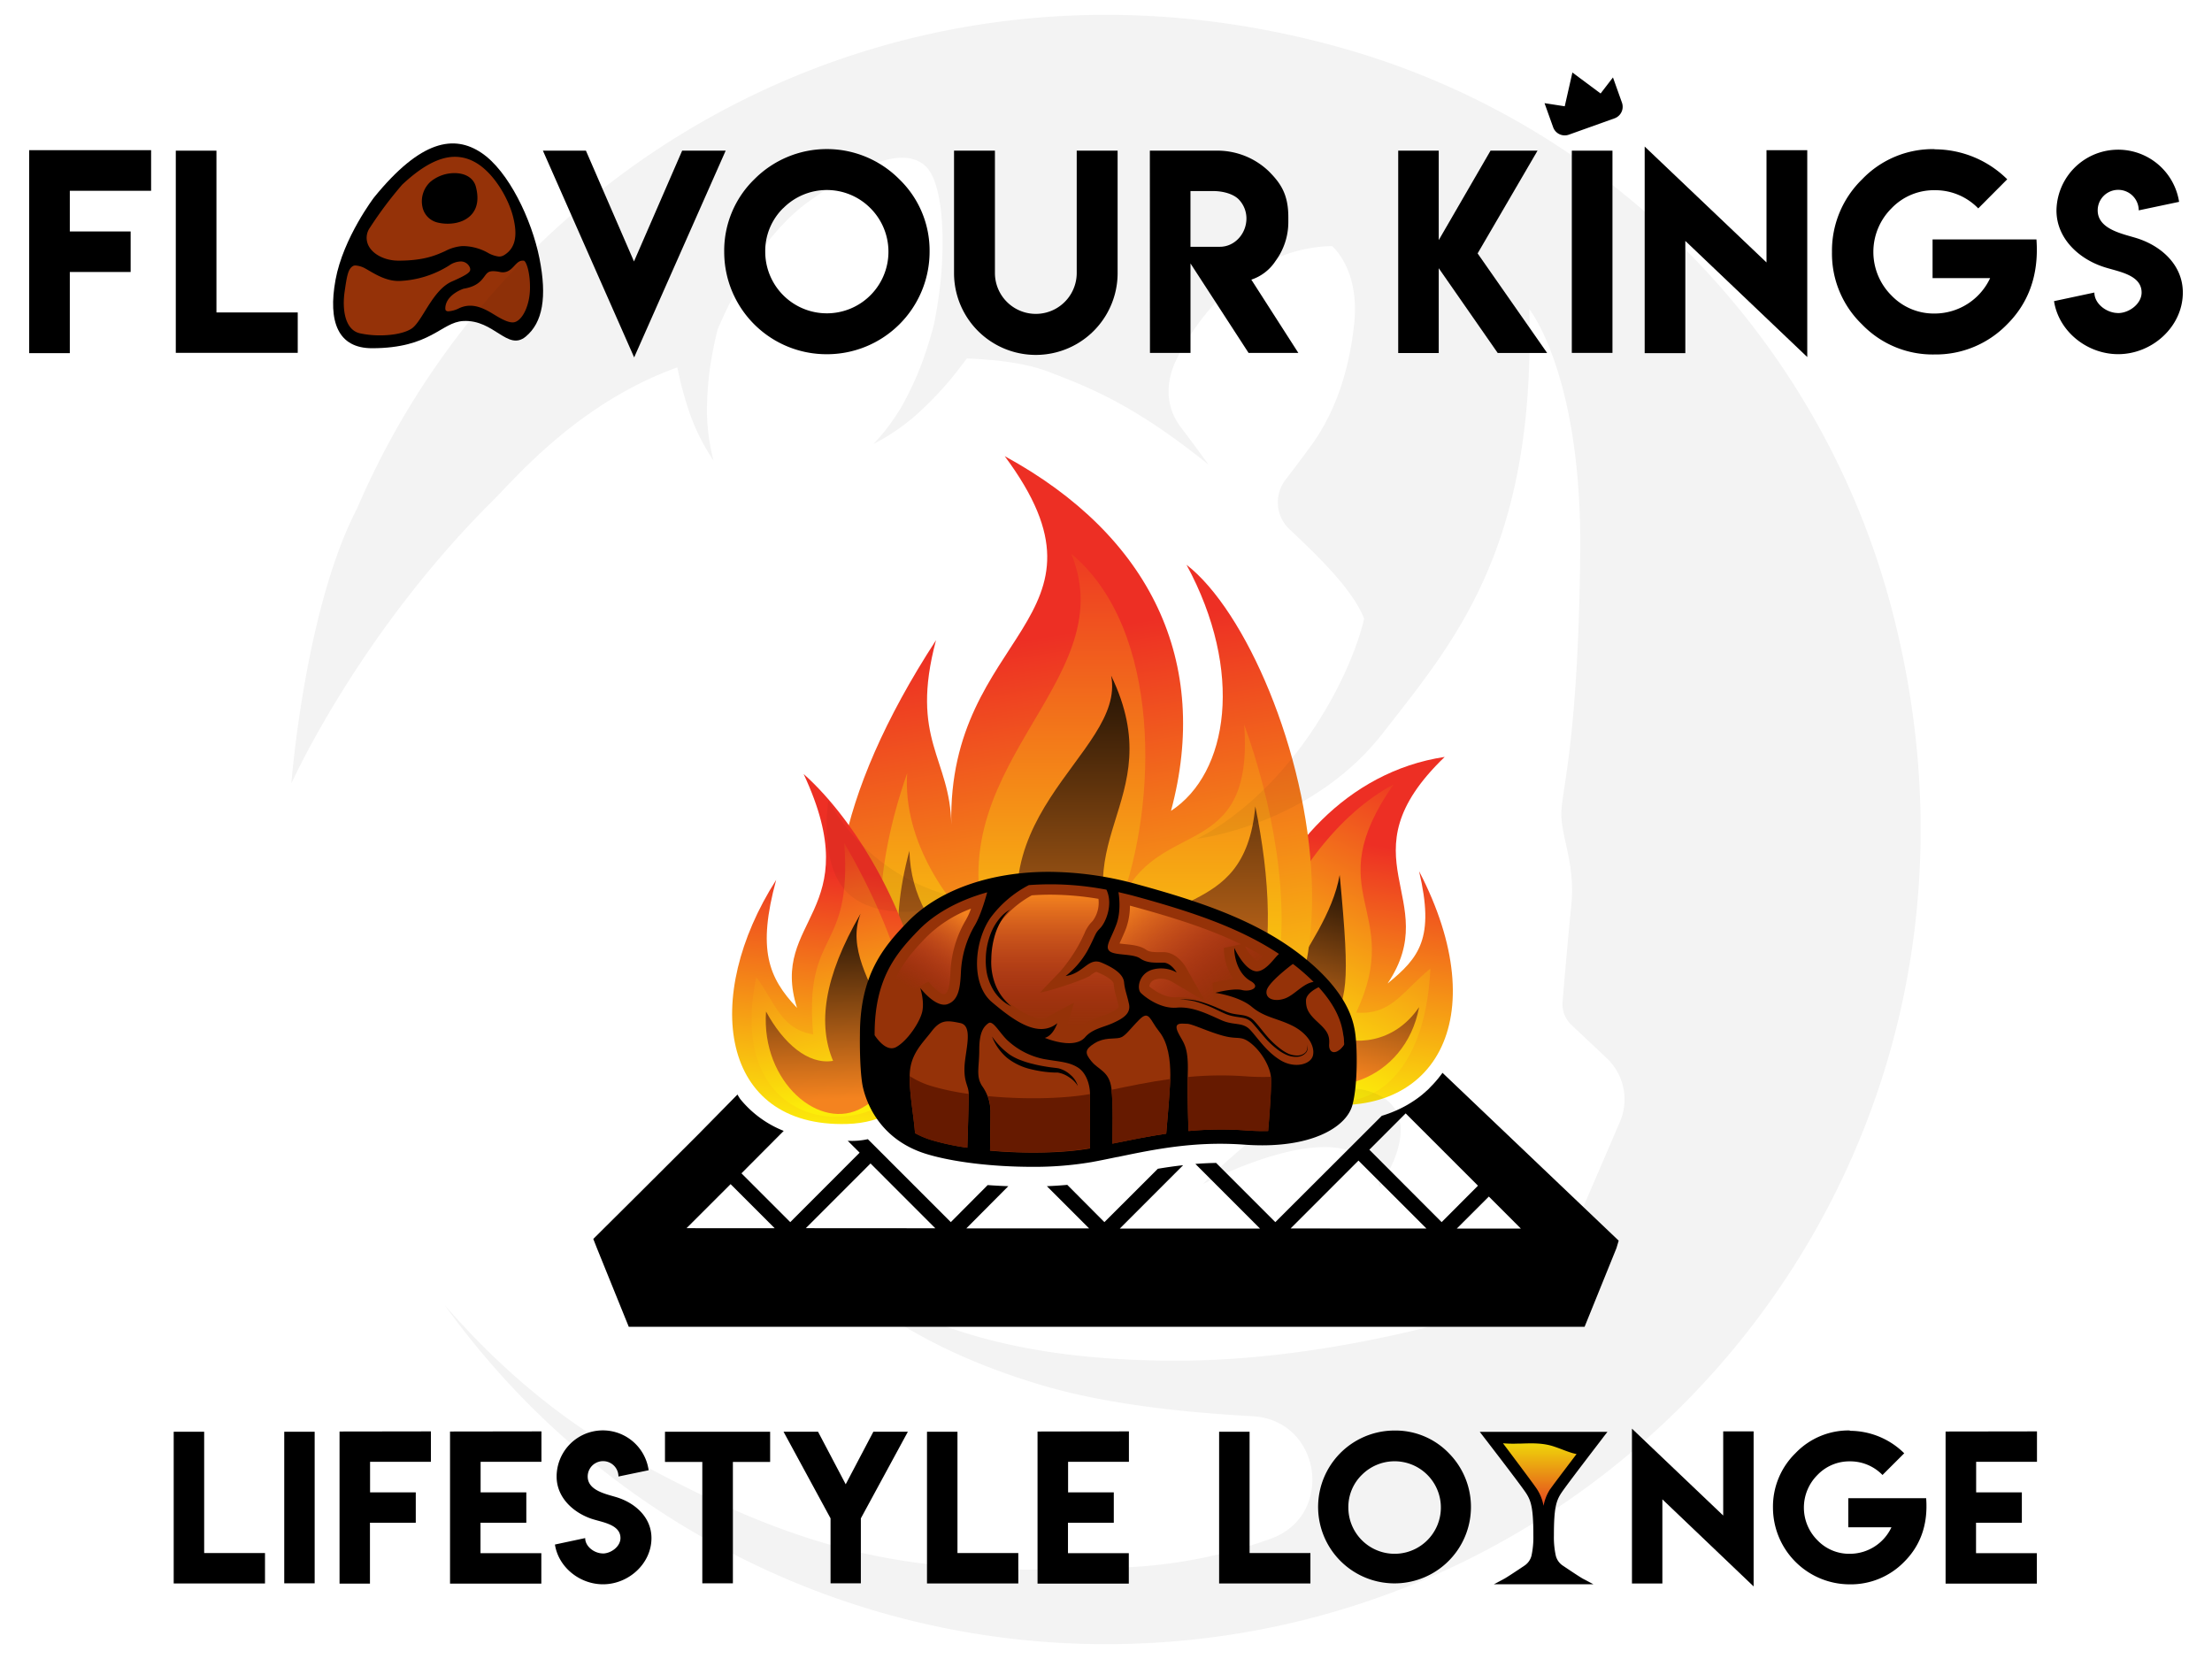 <svg xmlns="http://www.w3.org/2000/svg" xmlns:xlink="http://www.w3.org/1999/xlink" viewBox="0 0 800 600"><defs><style>.cls-1{isolation:isolate;}.cls-2{fill:url(#linear-gradient);}.cls-12,.cls-14,.cls-15,.cls-18,.cls-3,.cls-6,.cls-9{mix-blend-mode:screen;}.cls-3{fill:url(#linear-gradient-2);}.cls-4{fill:url(#linear-gradient-3);}.cls-5{fill:url(#linear-gradient-4);}.cls-6{fill:url(#linear-gradient-5);}.cls-7{fill:url(#linear-gradient-6);}.cls-8{fill:url(#linear-gradient-7);}.cls-9{fill:url(#linear-gradient-8);}.cls-10{fill:url(#linear-gradient-9);}.cls-11{fill:url(#linear-gradient-10);}.cls-12{fill:url(#linear-gradient-11);}.cls-13{fill:#953208;}.cls-14{fill:url(#linear-gradient-12);}.cls-15{fill:url(#linear-gradient-13);}.cls-16{fill:#661a00;}.cls-17{fill:#a91b25;}.cls-18{fill:url(#linear-gradient-14);}.cls-19{opacity:0.05;}</style><linearGradient id="linear-gradient" x1="556.56" y1="548.66" x2="556.56" y2="520.18" gradientUnits="userSpaceOnUse"><stop offset="0" stop-color="#ed2f24"/><stop offset="1" stop-color="#fced09"/></linearGradient><linearGradient id="linear-gradient-2" x1="391.03" y1="221.29" x2="391.03" y2="382.74" gradientUnits="userSpaceOnUse"><stop offset="0"/><stop offset="1" stop-color="#f4831f"/></linearGradient><linearGradient id="linear-gradient-3" x1="571.1" y1="305.44" x2="586.44" y2="402.03" gradientTransform="matrix(-1, 0, 0, 1, 1066.83, 0)" xlink:href="#linear-gradient"/><linearGradient id="linear-gradient-4" x1="545.34" y1="283.93" x2="596.15" y2="388.03" gradientTransform="matrix(-1, 0, 0, 1, 1066.83, 0)" xlink:href="#linear-gradient"/><linearGradient id="linear-gradient-5" x1="564.23" y1="312.6" x2="586.15" y2="387.32" gradientTransform="matrix(-1, 0, 0, 1, 1066.83, 0)" xlink:href="#linear-gradient-2"/><linearGradient id="linear-gradient-6" x1="373.81" y1="230.91" x2="402.65" y2="412.55" xlink:href="#linear-gradient"/><linearGradient id="linear-gradient-7" x1="390.96" y1="188.43" x2="390.96" y2="389.97" xlink:href="#linear-gradient"/><linearGradient id="linear-gradient-8" x1="391.65" y1="221.74" x2="391.65" y2="382.74" xlink:href="#linear-gradient-2"/><linearGradient id="linear-gradient-9" x1="311.49" y1="319.22" x2="326.11" y2="411.26" gradientTransform="translate(83.78 -71.87) rotate(14.54)" xlink:href="#linear-gradient"/><linearGradient id="linear-gradient-10" x1="290.38" y1="311.12" x2="333.44" y2="399.34" gradientTransform="translate(83.78 -71.87) rotate(14.54)" xlink:href="#linear-gradient"/><linearGradient id="linear-gradient-11" x1="307.17" y1="327.59" x2="328.34" y2="399.76" gradientTransform="translate(83.78 -71.87) rotate(14.54)" xlink:href="#linear-gradient-2"/><linearGradient id="linear-gradient-12" x1="380.87" y1="323.21" x2="380.87" y2="371.02" gradientUnits="userSpaceOnUse"><stop offset="0" stop-color="#f4831f"/><stop offset="1" stop-color="#be222d" stop-opacity="0"/></linearGradient><linearGradient id="linear-gradient-13" x1="331.34" y1="358.88" x2="349.41" y2="330.73" gradientUnits="userSpaceOnUse"><stop offset="0" stop-color="#be222d" stop-opacity="0"/><stop offset="1" stop-color="#f4831f"/></linearGradient><linearGradient id="linear-gradient-14" x1="412.95" y1="322.07" x2="443.18" y2="360.07" xlink:href="#linear-gradient-12"/></defs><g class="cls-1"><g id="Layer_1" data-name="Layer 1"><path class="cls-2" d="M558.25,548.66s3.11-8.46,4.8-9.87,10.43-14.66,10.43-14.66l-9-4-24.81.28,13.53,18.33Z"/><path d="M73.84,517.81v43.87h22v11H62.82V517.81Z"/><path d="M102.8,517.81h11v54.82h-11Z"/><path d="M155.84,517.68v11h-22v11.05h16.53v11H133.8v22h-11v-55Z"/><path d="M195.82,517.68v11h-22v11.05h16.53v11H173.78v11h22v11H162.76v-55Z"/><path d="M218,561.84c3,0,6.4-2.53,6.4-5.57,0-5-6.72-5.71-10.51-7-6.68-2.28-12.58-7.76-12.58-15.23a16.72,16.72,0,0,1,33.28-2.31L223.67,534a5.56,5.56,0,0,0-11.12,0c0,4.93,6.25,6.25,10.06,7.38,6.91,2,13,7.26,13,14.89,0,9.25-8.29,16.71-17.52,16.71-8.48,0-16.14-6.22-17.39-14.38l10.94-2.33c0,3.06,3.33,5.55,6.42,5.55Z"/><path d="M278.53,517.81v10.92H265.06v43.9H254v-43.9h-13.5V517.81Z"/><path d="M295.86,517.81l10,19,10-19h12.48l-17,31.32v23.5H300.38v-23.5l-17-31.32Z"/><path d="M346.28,517.81v43.87h22v11H335.26V517.81Z"/><path d="M408.29,517.68v11h-22v11.05h16.53v11H386.25v11h22v11H375.24v-55Z"/><path d="M451.93,517.81v43.87h22v11H440.91V517.81Z"/><path d="M524,525.57a27.64,27.64,0,1,1-19.65-8.2A26.81,26.81,0,0,1,524,525.57Zm-31.45,7.82a16.25,16.25,0,0,0-4.9,11.8,16.73,16.73,0,1,0,4.9-11.8Z"/><path d="M623.22,548.11V517.68h11v56.07l-33-31.49v30.43h-11v-56Z"/><path d="M669,517.47a28,28,0,0,1,19.69,8.13l-7.86,7.85a16.22,16.22,0,0,0-11.76-4.93,15.94,15.94,0,0,0-11.77,4.93,16.66,16.66,0,0,0,0,23.6,15.88,15.88,0,0,0,11.77,4.9,16.64,16.64,0,0,0,15-9.59H668.46V541.85h28.16c.78,10.25-2.58,17.68-8,23.06A26.93,26.93,0,0,1,669,573a27.79,27.79,0,0,1-27.78-27.78,27,27,0,0,1,8.16-19.68,26.55,26.55,0,0,1,19.62-8.2Z"/><path d="M736.7,517.68v11h-22v11.05h16.53v11H714.66v11h22v11H703.65v-55Z"/><path d="M580,519.59l1.35-1.74H535.18l1.35,1.75c.13.17,13.45,17.43,15.42,20.45,1.84,2.83,2.61,5.58,2.61,15.3a31.66,31.66,0,0,1-.67,7.26,6.1,6.1,0,0,1-2.53,3.61c-2.19,1.47-6.23,4.16-7.31,4.75l-3.77,2h36l-3.78-2c-1.15-.62-5.18-3.33-7.31-4.76a6.08,6.08,0,0,1-2.51-3.56,31,31,0,0,1-.69-7.3c0-9.72.77-12.47,2.62-15.3C566.59,537,579.91,519.77,580,519.59Zm-19.31,18.89a16.3,16.3,0,0,0-2.44,6.13,16.46,16.46,0,0,0-2.44-6.13c-1.22-1.87-12.24-16.5-12.24-16.5a43.4,43.4,0,0,0,5.48.11c.58,0,.93,0,.93,0,4-.13,8.09-.3,12.2,1.12,3,1,5.7,2.27,8,2.66C570.22,525.85,561.62,537.12,560.73,538.48Z"/><path class="cls-3" d="M453.51,291.4c-4,43.42-39.39,26.54-45,58.7-28.94-45.83,15.28-59.5-7.23-106.13,5.63,28.94-56.09,51.92-25.73,112.56-14.47,1.6-46.64-16.08-47.44-49a125.81,125.81,0,0,0-3,14.44c1.71,2.87,3.37,5.77,4.94,8.73L325,333c-.26-.64-.56-1.27-.83-1.91-2.5,43.17,24.4,71.25,68.28,71.25C461.41,402.35,464,342.06,453.51,291.4Z"/><path class="cls-4" d="M513.23,315.08c5.7,24.23.12,31.23-11.4,40.62,20.66-30.64-17.1-45.61,20.66-81.95C451.24,284.44,425.63,390.1,472,398.49,518.93,407,541,368.52,513.23,315.08Z"/><path class="cls-5" d="M517.33,350.31c-10,8-13.93,16.91-26.87,15.92,17.78-37.61-14.28-42.6,13.51-82.5-39.19,20.66-68.58,91.71-36.34,109.73C491.85,407,515.34,392.1,517.33,350.31Z"/><path class="cls-6" d="M465.59,386.13c13.5,13.5,42.66,5,47.64-21.88-9.26,13.54-23.76,13.92-32.72,9.94,6.57-14.48,8-15.92,4-57.71C479.52,344.34,446.68,367.22,465.59,386.13Z"/><path class="cls-7" d="M338.52,231.53c-9.62,36.08,5.2,42.58,5.53,66.78-1.52-70,63.42-74,19.32-133.33,52.92,28.86,74.57,74.57,60.14,128.28,20.84-13.63,26.46-50.51,5.61-89,42.49,32.87,89.29,204.26-32.87,203.65C316.47,407.52,264,346.18,338.52,231.53Z"/><path class="cls-8" d="M328.09,279.63c-1.6,24.45,14.26,47.5,30.47,61.74C335.31,278,406.91,247.5,387.42,200.26c32.88,27.26,31.28,90.6,17.65,126.68,12.82-32.07,48.64-14.17,44.9-64.95,19.77,55.06,29.11,142.72-53.72,142.72C324.09,404.71,304,348.59,328.09,279.63Z"/><path class="cls-9" d="M328.9,307.7c.8,32.87,32.87,50.51,47.3,48.9-30.27-60.47,31.27-83.38,25.66-112.24,22.45,46.5-21.65,60.13,7.21,105.83C414.69,318.12,450,335,454,291.66,464.4,342.17,461.84,402.3,393,402.3,341.73,402.3,313.66,363.82,328.9,307.7Z"/><path class="cls-10" d="M280.71,318.23c-6.85,25.18-2.86,35.33,7.55,46.3-10.28-32.39,25.88-34.27,2.38-84.61,38.66,34.55,69,125,15.72,126.58C260.3,407.86,253.68,360.54,280.71,318.23Z"/><path class="cls-11" d="M273.52,353.39c7.14,9.55,8.64,18.6,20.59,20.74-3.5-38.43,14.25-29,11.22-69.24,18.69,31.78,44.27,94.6.09,98.88C287.14,405.54,265.5,391.71,273.52,353.39Z"/><path class="cls-12" d="M312.05,400.52c-15.39,9.08-36.83-9.17-35-34.68,6.26,11.49,15.19,19.33,24.24,17.83-5.47-13-3.57-29.94,9.95-53.21C301.56,354.73,344.22,381.56,312.05,400.52Z"/><path d="M373.36,422c-14.43,0-28.71-1.73-38.2-4.61-19.19-5.84-22.8-22.26-23.32-25.49-1-6.41-.85-16.62-.83-17.76,0-21.27,8.21-31.45,17.36-40.83,11.13-11.42,29.69-18,50.9-18a121.53,121.53,0,0,1,32,4.51c24.46,6.66,43.94,13.61,59.56,25.87,16.64,13.07,18.53,23.59,19.15,27,1,5.7,1.1,19.89-.9,27.09s-12.84,14.44-32.58,14.44c-2.19,0-4.48-.09-6.79-.26-2.77-.2-5.61-.3-8.44-.3-14.11,0-26.33,2.54-37.11,4.79l-.15,0c-3.22.67-6.26,1.3-9.23,1.84A124.15,124.15,0,0,1,373.36,422Z"/><path d="M485.18,373.59c-.77-4.32-3.17-12.93-17.37-24.09-15-11.78-33.61-18.41-57.84-25-37.21-10.14-65.28-1-78.13,12.17-8.2,8.4-16,17.62-16,37.57,0,0-.25,10.64.77,16.86.65,4,4.39,16.9,19.95,21.63s42.43,5.58,57.32,2.88S427,407.48,450,409.17s33-5.76,34.35-10.65C486.2,392,486.07,378.54,485.18,373.59Z"/><path class="cls-13" d="M421.78,410c.45-5,1.49-17,1.49-21.2,0-5.34-.76-11.69-4.06-15.76s-3.56-7.87-7.12-4.32-5.08,6.1-7.11,6.61-5.59-.25-9.15,2-3.56,3.56-1,6.61,6.36,3.56,7.12,9.65c.7,5.59.4,15.81.35,20C408.25,412.42,414.73,411.05,421.78,410Z"/><path class="cls-13" d="M358.35,331.77c-5.94,8.3-7.49,24,.38,30.65s16.8,13.22,23.66,7.63c0,0-1.47,4.53-4.52,5.3,0,0,10.54,4.5,14.61-.26,2.58-3,6.65-3.55,10-5.08s6.6-3.3,5.84-6.86-1.52-5.08-1.78-7.87-3.3-5.08-8.13-7.12S392,352,385.41,353a31.26,31.26,0,0,0,7.88-9.15c3-5.58,2.54-6.09,4.57-8.13s4.82-8.62,2.3-13.95a106.32,106.32,0,0,0-28.06-1.66A40.45,40.45,0,0,0,358.35,331.77Z"/><path class="cls-14" d="M386.64,373.5a14,14,0,0,1-1.58-.1,15.94,15.94,0,0,0,.92-2.19l2.45-8.56L380,367.12a5.13,5.13,0,0,1-3.42,1.25h0c-4.89,0-11.75-5.75-15.43-8.84-6-5-4.82-18.46.25-25.56a36.83,36.83,0,0,1,11.76-10.16c2.17-.16,4.39-.24,6.62-.24a106.1,106.1,0,0,1,17.49,1.51,11.12,11.12,0,0,1-2.08,8,12.9,12.9,0,0,0-3,4.53c-.45,1-1.07,2.33-2.23,4.46a59.63,59.63,0,0,1-6.41,9.16L376.11,359c3.93-.6,16.35-4.8,18.21-6.18a7.37,7.37,0,0,1,2.12-1.32,1.35,1.35,0,0,1,.47.13c5.63,2.37,5.83,4,5.84,4a26.36,26.36,0,0,0,1,5.07c.27,1,.55,2,.82,3.26.13.57-1,1.39-3.73,2.64-.81.37-1.75.7-2.74,1-2.68.94-6,2.11-8.51,5C389,373.35,387.66,373.5,386.64,373.5Z"/><path class="cls-13" d="M394.22,395.79c0-3.16-1.18-7.74-4.49-9.77s-6.6-2-12.19-3a27.16,27.16,0,0,1-12.71-6.35c-3.05-2.54-5.59-7.88-7.36-6.61s-3.31,3.31-3.31,9.66-1.27,9.4,1,13a16,16,0,0,1,3.05,9.65c0,2.83-.11,10.68-.15,13.78,12.94,1.17,26.87.87,36.18-.81C394.25,411.09,394.22,398.42,394.22,395.79Z"/><path class="cls-13" d="M324.18,378.65c4.07-2.28,8.64-9.14,9.4-12.95s-.76-8.39-.76-8.39,5.59,7.37,9.91,5.84,4.57-6.86,4.83-12.19a36.87,36.87,0,0,1,4.82-16c2.45-3.91,4.49-11.65,4.65-12.24-10.75,3-19.16,7.89-24.71,13.59-8.2,8.4-16,17.62-16,37.57,0,0,0,.18,0,.51C317.26,375.82,320.71,380.61,324.18,378.65Z"/><path class="cls-15" d="M322.41,375.32a6.63,6.63,0,0,1-2.3-2.11c.18-17.74,6.86-26,14.91-34.28a46.14,46.14,0,0,1,16.17-10.31,26.55,26.55,0,0,1-2,4.33,40.27,40.27,0,0,0-5.4,17.83c-.23,4.76-.53,8.19-2.32,8.82-1.1,0-3.85-2.23-5.65-4.57l-6.58,3.47a15.27,15.27,0,0,1,.64,6.45C329.32,367.8,325.38,373.59,322.41,375.32Z"/><path class="cls-13" d="M459.6,389.07c-.5-3.56-3.3-8.64-7.11-11.69s-4.57-1.27-10.16-2.79-11.18-4.32-13-4.32-5.08-.76-3.3,3.05,3.81,4.57,3.55,14.48c-.19,7.61.11,17.2.26,21.25a124.49,124.49,0,0,1,20.63-.24c2.93.22,5.64.28,8.16.23C459,404.72,460,392,459.6,389.07Z"/><path class="cls-13" d="M350.35,395.68c0-3.05-1.78-4.07-1.52-9.91S352.13,371,347.3,370s-7.11-1.27-10.41,3.05-7.63,8.13-7.88,15.5c-.23,6.57,1.52,15.4,1.91,21.2a31,31,0,0,0,6.13,2.6,90,90,0,0,0,12.79,2.73C350,411.05,350.35,398.24,350.35,395.68Z"/><path d="M365.24,329a17.17,17.17,0,0,0-3.06,3.87,23.2,23.2,0,0,0-2.06,4.4,31.62,31.62,0,0,0-1.6,9.52,22.45,22.45,0,0,0,1.5,9.4,19.37,19.37,0,0,0,5.74,7.8,15.55,15.55,0,0,1-7.16-7.15,19.85,19.85,0,0,1-1.7-4.93,25.11,25.11,0,0,1-.38-5.18,26.35,26.35,0,0,1,2.16-10,19.34,19.34,0,0,1,2.7-4.39A13.24,13.24,0,0,1,365.24,329Z"/><path d="M358.78,374.87a26.91,26.91,0,0,0,6.45,6.58,19,19,0,0,0,4,2,31.91,31.91,0,0,0,4.36,1.34c1.48.39,3,.68,4.52.93.76.13,1.52.25,2.29.34l1.15.14.57.07.67.1a9.87,9.87,0,0,1,4.38,2.39,8.48,8.48,0,0,1,2.65,4,9.81,9.81,0,0,0-3.25-3.22,9.94,9.94,0,0,0-4-1.63l-.5,0h-.6l-1.2-.06c-.8-.05-1.6-.13-2.39-.22a44.66,44.66,0,0,1-4.73-.86,21.93,21.93,0,0,1-8.81-4.09A18.79,18.79,0,0,1,358.78,374.87Z"/><path class="cls-16" d="M402.28,413.65c6-1.24,12.46-2.61,19.5-3.63.41-4.53,1.29-14.76,1.46-19.78-7.73,1.05-14.79,2.56-21.26,3.9C402.61,399.81,402.33,409.54,402.28,413.65Z"/><path class="cls-17" d="M486.08,377.78c-.1-1.53-.23-2.89-.39-3.94a34.73,34.73,0,0,1-.88,4.79,6.07,6.07,0,0,1-.44,1.09A7.81,7.81,0,0,0,486.08,377.78Z"/><path class="cls-16" d="M350.35,395.68v-.05a91.42,91.42,0,0,1-13.45-2.83,30.71,30.71,0,0,1-7.9-3.63c-.11,6.54,1.57,15.07,1.92,20.7a31.51,31.51,0,0,0,6,2.5,90.27,90.27,0,0,0,12.94,2.74C350,411.1,350.35,398.24,350.35,395.68Z"/><path class="cls-16" d="M459.64,389.45a83.17,83.17,0,0,1-9.2-.19,125.92,125.92,0,0,0-20.85.26c-.12,7.28.15,15.79.29,19.54a124.78,124.78,0,0,1,20.56-.23c2.95.22,5.69.28,8.23.22C459,404.9,460,392.94,459.64,389.45Z"/><path class="cls-16" d="M394.22,395.79v-.11c-9.5,1.71-23.84,2-37,.74a15.07,15.07,0,0,1,1,5.86c0,2.83-.11,10.7-.15,13.8,12.95,1.15,26.89.84,36.17-.84h0C394.25,411.06,394.22,398.41,394.22,395.79Z"/><path class="cls-13" d="M467.48,371c-5.59-2.79-10.16-3-14.74-6.86s-13.21-5.08-13.21-5.08,6.61-1.78,9.66-1,7.11-1,3.05-3.3-5.85-7.62-5.85-11.94c0,0,3.3,7.37,7.37,8.38,3.39.85,6.8-4.27,8.29-5.72h0s.23-.24.51-.48c-14-9.28-30.88-15.09-52.11-20.88-2-.55-4-1-5.95-1.47.08.42,1.17,6.63-.79,11.78-2,5.34-4.32,8.13-2.29,9.66s8.38.76,10.93,2.54,5.59,1.52,8.38,1.52,4.83,3.56,4.83,3.56a11.55,11.55,0,0,0-8.9-1c-4.82,1.53-5.58,6.86-4.06,8.39s7.11,5.84,13,5.33S437.24,367,441.82,369s7.62.51,10.42,3.56,5.84,7.87,10.92,10.92,10.93,1.52,11.69-1.78S473.07,373.83,467.48,371Z"/><path class="cls-18" d="M468.91,381.36a7.61,7.61,0,0,1-3.81-1.11c-3.22-1.93-5.61-4.87-7.72-7.45-.76-.94-1.49-1.83-2.23-2.65a48.87,48.87,0,0,0,5.09,2,47.29,47.29,0,0,1,5.55,2.23c4.23,2.12,5.58,5.11,5.4,6.35a3.56,3.56,0,0,1-2.28.61Zm-18.52-14.24a20.72,20.72,0,0,0-3-.58,13.62,13.62,0,0,1-4-1l-1.51-.68c-4.19-1.9-9.39-4.27-15-4.27-.54,0-1.09,0-1.64.07-.21,0-.42,0-.63,0-3.75,0-7.52-2.68-8.93-3.9a2.88,2.88,0,0,1,2.13-2.49,6.7,6.7,0,0,1,2.05-.31,8.2,8.2,0,0,1,3.75.95l12.26,7.25-7-12.34c-.32-.56-3.26-5.46-8.1-5.46h-1.9c-1.91,0-3.3-.14-4.32-.85-2.12-1.48-4.94-1.77-7.66-2.05-.59-.06-1.33-.14-2-.23.2-.47.44-1,.65-1.45.49-1.1,1.12-2.47,1.71-4a24.33,24.33,0,0,0,1.41-8.24l.82.22c15.15,4.13,28.11,8.25,39.34,13.73l-6.18,1.33a20,20,0,0,0,3.46,11.32,43.32,43.32,0,0,0-7.53,1.3l.43,7.37c2.12.32,8.29,1.7,11.35,4.25Zm4.17-19.6c-1.06-.4-2.95-2.76-4.26-5.27,2.21,1.12,4.34,2.29,6.42,3.53A7.17,7.17,0,0,1,454.56,347.52Z"/><path class="cls-13" d="M475.1,355.14a77.73,77.73,0,0,0-6.81-6l-.69-.51a1.35,1.35,0,0,0-.22.14c-1.24.93-8.83,6.76-9.3,9.56-.51,3.05,3.05,4.06,6.6,2.79s6.6-5.5,10.41-6Z"/><path class="cls-13" d="M485.66,373.23c-.58-3.24-2.07-8.88-8.74-16.19h0s-4.59,2-4.59,4.83.76,4.58,4.06,7.63,4.58,4.57,4.32,8.13,2.84,4.11,5.44.07A41.66,41.66,0,0,0,485.66,373.23Z"/><path d="M472.44,377.34a3.77,3.77,0,0,1,.49,1.68,2.73,2.73,0,0,1-.59,1.69,4.51,4.51,0,0,1-3.22,1.5,8.43,8.43,0,0,1-3.55-.59,15,15,0,0,1-3.11-1.75,29.57,29.57,0,0,1-5.18-4.81c-1.56-1.75-3-3.65-4.53-5.28a5.71,5.71,0,0,0-2.77-1.56c-1.08-.27-2.24-.36-3.41-.58a15.58,15.58,0,0,1-3.45-1c-1.1-.46-2.12-1-3.18-1.48a47.52,47.52,0,0,0-6.43-2.6,20.08,20.08,0,0,0-6.84-1,18.88,18.88,0,0,1,7,.58,46.43,46.43,0,0,1,6.61,2.37l3.2,1.37a14.65,14.65,0,0,0,3.27.89c1.12.19,2.29.27,3.48.55A7.55,7.55,0,0,1,452,368a6.71,6.71,0,0,1,1.5,1.13c1.67,1.75,3,3.63,4.52,5.38a31.43,31.43,0,0,0,5,4.76,15.25,15.25,0,0,0,2.89,1.79,7.86,7.86,0,0,0,3.27.68,4.15,4.15,0,0,0,3-1.16A2.87,2.87,0,0,0,472.44,377.34Z"/><path d="M521.7,388c-.5.71-1.05,1.39-1.59,2.07q-.61.75-1.26,1.47c-.32.36-.65.72-1,1.07s-.69.71-1,1.05-.84.79-1.27,1.17-.75.66-1.14,1c-.62.51-1.25,1-1.9,1.46-.3.22-.62.44-.93.65-.57.38-1.14.75-1.73,1.11l-.83.5a44.14,44.14,0,0,1-9.31,4l-8.4,8.4-3.93,3.93L461.24,442l-21.41-21.41q-3.84.07-7.5.36l23.38,23.39-50.73,0,22.92-22.93c-3.14.35-6.19.79-9.15,1.29L399.42,442,386,428.52c-2.34.21-4.81.38-7.38.48l15.27,15.27-44.41,0L364.67,429q-3.78-.13-7.46-.4L343.87,442l-30-30a27.21,27.21,0,0,1-7.28.58l4.31,4.3L285.81,442l-17.65-17.65L283.44,409a38.61,38.61,0,0,1-15.72-11.52,17,17,0,0,1-1-1.63l-14.44,14.67-21.11,21.06-16.6,16.5,1.31,3.33,11.52,28.44H573.09l11.52-28.44.81-2.71ZM248.29,444.19l15.94-15.93,15.95,15.95Zm43.14,0,23.41-23.41,23.43,23.44Zm175.33.1,24.55-24.55,24.59,24.58Zm28.48-28.48,13.14-13.14,26.15,26.15L521.39,442Zm31.63,28.52,11.59-11.58,11.59,11.59Z"/><path d="M54.65,54.31V69H25.25V83.71h22V98.37h-22v29.35H10.55V54.31Z"/><path d="M78.28,54.49V113h29.4v14.61H63.58V54.49Z"/><path d="M229.35,129.26l-33-74.77h15.56l17.38,40.07,17.42-40.07h15.74Z"/><path d="M325.26,64.84A35.83,35.83,0,0,1,336.2,91.11a37.11,37.11,0,0,1-37.16,37,37,37,0,0,1-37.12-37,36,36,0,0,1,10.89-26.27,36.93,36.93,0,0,1,52.45,0Zm-42,10.43A21.69,21.69,0,0,0,276.76,91a22.28,22.28,0,1,0,38-15.75,22.2,22.2,0,0,0-31.45,0Z"/><path d="M389.41,98.73V54.49H404.2V98.78a29.58,29.58,0,0,1-59.16,0V54.49h14.79V98.73a14.79,14.79,0,0,0,29.58,0Z"/><path d="M415.86,54.49h23.86a26.86,26.86,0,0,1,19.15,7.45c4.45,4.45,7.07,8.51,7.07,16.6v1.91a23.71,23.71,0,0,1-4.62,13.93,16.74,16.74,0,0,1-8.76,6.76l17,26.49h-18l-21-32.35v32.35H415.9ZM450.79,79a9.9,9.9,0,0,0-2.9-7c-1.91-1.85-5.53-2.9-9.08-2.9h-8.26V89.25h5.68v0h4.9C446.48,89.29,450.79,84.57,450.79,79Z"/><path d="M520.34,54.49V86.84l18.73-32.35h17L534.4,91.65l25.14,36H541.66L520.34,97v30.67H505.68V54.49Z"/><path d="M568.47,54.49h14.7v73.14h-14.7Z"/><path d="M638.88,94.92V54.31h14.74v74.82l-44.1-42v40.6h-14.7V53Z"/><path d="M699.67,54a37.4,37.4,0,0,1,26.27,10.84L715.46,75.37a21.62,21.62,0,0,0-15.7-6.58,21.23,21.23,0,0,0-15.7,6.58,22.23,22.23,0,0,0,0,31.48,21.21,21.21,0,0,0,15.7,6.54,22.18,22.18,0,0,0,20-12.8H698.94v-14h37.57c1,13.67-3.44,23.59-10.66,30.76a35.92,35.92,0,0,1-26.23,10.85,35.45,35.45,0,0,1-26.17-10.85,35.55,35.55,0,0,1-10.89-26.22,36,36,0,0,1,10.89-26.27,35.39,35.39,0,0,1,26.17-10.93Z"/><path d="M766,113.23c4.06,0,8.54-3.37,8.54-7.43,0-6.67-9-7.61-14-9.36-8.92-3-16.79-10.36-16.79-20.32A22.31,22.31,0,0,1,788.1,73l-14.6,3.08a7.42,7.42,0,0,0-14.84,0c0,6.58,8.34,8.34,13.42,9.85,9.23,2.66,17.37,9.69,17.37,19.87,0,12.33-11.07,22.29-23.38,22.29-11.31,0-21.54-8.29-23.2-19.18l14.59-3.11c0,4.08,4.44,7.41,8.57,7.41Z"/><path d="M195.1,93.43c-2.79-14-11.16-31.6-21-38.17s-21.81-4.77-38.8,16.11c0,0-11.16,14.61-13.95,29.82s.92,24.75,13.19,24.75c21.3,0,25-9.42,33-9.84,11.16-.6,16,11,22.57,5.66C196.29,116.67,197.89,107.45,195.1,93.43Z"/><path class="cls-13" d="M137.42,121.29a33.86,33.86,0,0,1-7.26-.75c-5.51-1.25-6.42-8.84-5.53-15,.85-5.9,1.27-8.33,3.08-9.35a1.69,1.69,0,0,1,.85-.17,8.27,8.27,0,0,1,3,.79c.51.25,1.12.61,1.8,1,2.75,1.61,6.51,3.81,10.75,3.81h.35a36.49,36.49,0,0,0,18-5.62,7.52,7.52,0,0,1,4.06-1.43A3.5,3.5,0,0,1,170,96.94c.2,1.12.34,1.86-6.49,4.83-4.3,1.87-7.25,6.62-9.85,10.81-1.65,2.67-3.22,5.19-4.72,6.21C146.63,120.36,142.32,121.29,137.42,121.29Z"/><path class="cls-13" d="M185.42,116.6c-2,0-4.6-1.55-6.66-2.8l-1.06-.64c-2.19-1.29-4.82-2.6-7.66-2.6a9.2,9.2,0,0,0-3.93.89,10.25,10.25,0,0,1-3.87,1.13,1.29,1.29,0,0,1-1-.3c-.09-.12-.37-.64,0-2.12,1.05-3.81,5.81-5.54,6.42-5.74,4.86-.8,6.43-2.93,7.57-4.48.9-1.21,1.39-1.87,3.18-1.87a12.09,12.09,0,0,1,2.42.3,5.31,5.31,0,0,0,1,.11c2,0,3.18-1.26,4.23-2.38s1.78-1.83,3-1.83l.36,0c.86.1,2.4,4.22,2.25,10.4-.13,5.12-2.12,10-4.74,11.5A3,3,0,0,1,185.42,116.6Z"/><path class="cls-13" d="M144.09,94.27c-4.66,0-9-2.1-10.7-5.22a6.27,6.27,0,0,1,.37-6.67,141.2,141.2,0,0,1,11.69-15.59c7.2-6.76,13.46-10.08,19.09-10.08a14.69,14.69,0,0,1,6.78,1.69c6.77,3.44,12.36,12.77,14.19,19.8s.86,11.54-3.08,14a3.48,3.48,0,0,1-1.93.59h0a10.43,10.43,0,0,1-4.11-1.4A18.9,18.9,0,0,0,167.78,89h-.63A15.93,15.93,0,0,0,161,90.81C157.59,92.35,153.29,94.27,144.09,94.27ZM164.4,62.61a13.6,13.6,0,0,0-8.69,3.1,9.58,9.58,0,0,0-2.91,9.2,7.28,7.28,0,0,0,5.33,5.54,15.47,15.47,0,0,0,3.78.46c3.87,0,7.15-1.37,9-3.77s2.24-5.66,1.18-9.66C171.26,64.43,168.39,62.61,164.4,62.61Z"/><path d="M567.39,48.71l16.52-5.91a4.44,4.44,0,0,0,2.69-5.68L583.35,28l-4.47,5.81-10.2-7.59-2.77,12.22-7.31-1.13L561.71,46A4.45,4.45,0,0,0,567.39,48.71Z"/><g class="cls-19"><path d="M484.06,17C328.38-26.11,184.31,55.32,129.13,183.92c-18.92,36.38-23.76,99.43-23.76,99.43s24.12-53.85,72.84-102.26c8-7.91,30.84-35.33,66.77-48.22,0,.12,0,.24.07.37a122.79,122.79,0,0,0,4.86,17.51,76.1,76.1,0,0,0,8.16,15.83,73.62,73.62,0,0,1-2.39-17,116.8,116.8,0,0,1,1.13-16.78c.69-4.58,1.6-9.1,2.69-13.56C264.94,106.45,276,84.81,292.33,73c24.25-17.46,36.13-18.43,42.2-13.09s7.27,23.76,5.82,40a161.31,161.31,0,0,1-2.64,17.72c-1.25,4.72-2.7,9.4-4.42,14a115.57,115.57,0,0,1-7.11,15.24,74.1,74.1,0,0,1-10.28,13.7,77,77,0,0,0,14.79-9.92,126,126,0,0,0,12.72-13c2.16-2.6,4.24-5.29,6.25-8,9.09.32,20.59,1.43,29.24,4.69,16.73,6.31,32.25,12.86,58.2,33.71,0,0-5.08-7-10.09-13.62-5.3-7-5.43-15.24-2.28-22.75s21.83-42,57-42.68c0,0,10.19,8.24,8,28.37s-8.48,33.95-15.27,43.41c-2.89,4-6.43,8.68-9.54,12.73a13.38,13.38,0,0,0,1.43,17.89c8.17,7.74,22.8,21.27,27,32.38,0,0-4.29,21.14-22.72,46.12s-37.83,33.46-37.83,33.46,41.29-4.69,67.41-38.31c25.5-32.82,55.25-66.44,52.87-153.26,0,0,19.07,23.61,18.43,88s-6.15,84.06-6.79,93.12,5.17,18.75,3.55,34.59c-1.16,11.4-2.49,27-3.15,34.82a10.31,10.31,0,0,0,3.21,8.35l12.73,12a20.51,20.51,0,0,1,4.8,23.07l-21.37,49.66a28.34,28.34,0,0,1-17.28,15.77c-22.12,7.2-71,20.94-121.85,20.94-68.87,0-101.85-18.11-125.77-34.92,0,0,19.4,26.83,77.92,44,22.07,6.46,49.66,9.62,75.47,11,24.95,1.38,30,36,6.42,44.38a177.31,177.31,0,0,1-51.18,10.23c-72.75,3.23-109.93-.65-181.38-40.1-27.05-14.93-49.09-35.23-66-54.7A294.23,294.23,0,0,0,400,594.63c188.57,0,335.76-177.14,284.24-374.1C658.48,122,582.16,44.15,484.06,17Z"/><path d="M498.92,429.29s20.44-28.66-5.44-35.08c-20.69-5.13-58.39,34-58.39,34S492.87,397.44,498.92,429.29Z"/><path d="M299.58,289.55s-3.77,23.86,7.53,33.91,33.92,6.28,40.2,1.26C347.31,324.72,317.24,320.64,299.58,289.55Z"/></g></g></g></svg>